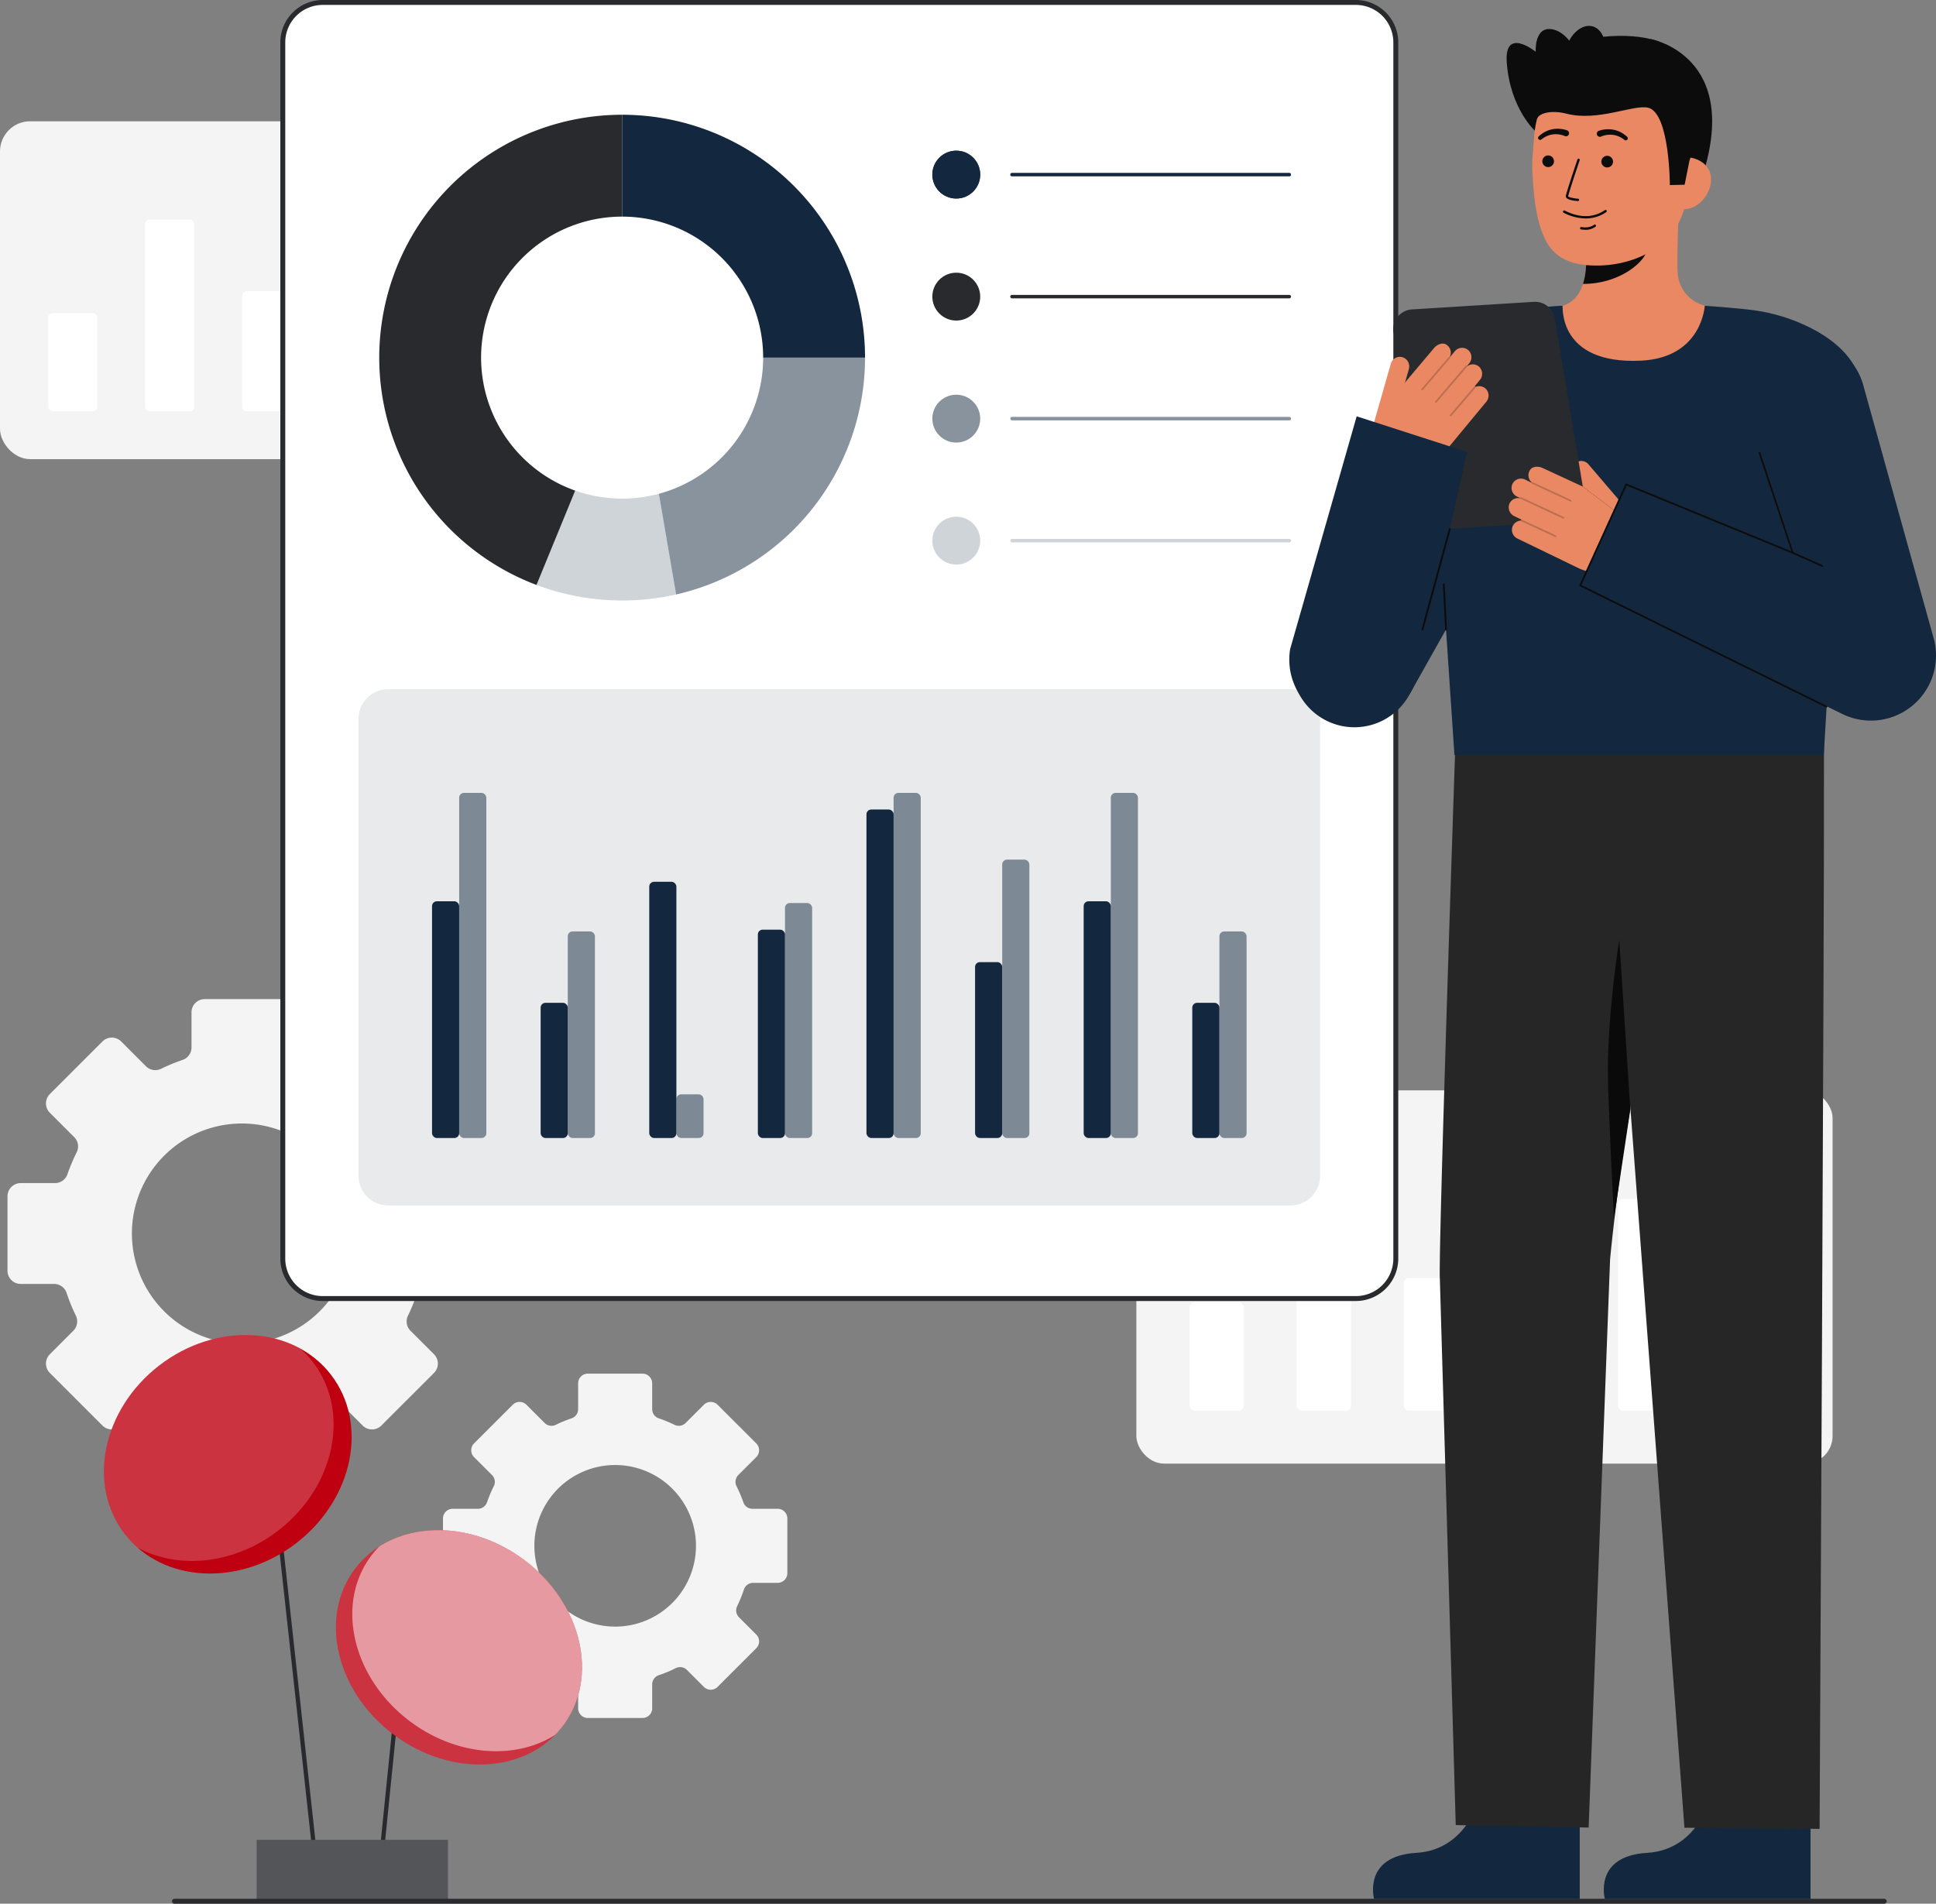 <svg xmlns="http://www.w3.org/2000/svg" viewBox="0 0 788.266 775.221">
  <rect x="0" y="0" width="788.266" height="775.221" fill="#808080" stroke="none"/>
  <g id="Layer_8" data-name="Layer 8">
    <path d="M316.628,614.4H306.375a3.928,3.928,0,0,1-3.713-2.628,55.927,55.927,0,0,0-2.78-6.589,3.927,3.927,0,0,1,.747-4.536l7.288-7.287a3.954,3.954,0,0,0,0-5.587L292.173,572.04a3.952,3.952,0,0,0-5.587,0l-7.418,7.419a3.929,3.929,0,0,1-4.5.76,55.292,55.292,0,0,0-6.458-2.662,3.929,3.929,0,0,1-2.662-3.726v-10.51a3.947,3.947,0,0,0-3.948-3.948H239.342a3.947,3.947,0,0,0-3.948,3.948v10.51a3.928,3.928,0,0,1-2.661,3.726,55.15,55.15,0,0,0-6.458,2.662,3.928,3.928,0,0,1-4.5-.76l-7.419-7.419a3.952,3.952,0,0,0-5.587,0l-15.743,15.736a3.952,3.952,0,0,0,0,5.587l7.287,7.287a3.925,3.925,0,0,1,.747,4.536,54.9,54.9,0,0,0-2.773,6.589,3.943,3.943,0,0,1-3.719,2.628H184.313a3.947,3.947,0,0,0-3.948,3.948v22.263a3.947,3.947,0,0,0,3.948,3.948H194.3a3.939,3.939,0,0,1,3.747,2.71,55.815,55.815,0,0,0,2.759,6.769,3.954,3.954,0,0,1-.747,4.529l-7.031,7.032a3.942,3.942,0,0,0,0,5.579l15.743,15.744a3.952,3.952,0,0,0,5.587,0l6.893-6.894a3.951,3.951,0,0,1,4.563-.732,54.915,54.915,0,0,0,6.894,2.876,3.956,3.956,0,0,1,2.689,3.74v9.722a3.949,3.949,0,0,0,3.948,3.954H261.6a3.948,3.948,0,0,0,3.948-3.954v-9.722a3.956,3.956,0,0,1,2.689-3.74,54.915,54.915,0,0,0,6.894-2.876,3.951,3.951,0,0,1,4.563.732l6.893,6.894a3.952,3.952,0,0,0,5.587,0l15.744-15.744a3.944,3.944,0,0,0,0-5.579l-7.032-7.032a3.955,3.955,0,0,1-.747-4.529,55.654,55.654,0,0,0,2.759-6.769,3.94,3.94,0,0,1,3.747-2.71h9.984a3.947,3.947,0,0,0,3.948-3.948V618.351A3.947,3.947,0,0,0,316.628,614.4ZM250.474,662.38a32.9,32.9,0,1,1,32.9-32.9A32.9,32.9,0,0,1,250.474,662.38Z" fill="#f4f4f4"></path>
    <path d="M188.568,481.774H174.609a5.349,5.349,0,0,1-5.055-3.577,76.2,76.2,0,0,0-3.784-8.971,5.343,5.343,0,0,1,1.016-6.175l9.922-9.921a5.381,5.381,0,0,0,0-7.606L155.274,424.1a5.381,5.381,0,0,0-7.606,0l-10.1,10.1a5.347,5.347,0,0,1-6.128,1.035,75.1,75.1,0,0,0-8.791-3.624,5.349,5.349,0,0,1-3.624-5.073V412.23a5.374,5.374,0,0,0-5.375-5.375h-30.3a5.374,5.374,0,0,0-5.375,5.375v14.308a5.349,5.349,0,0,1-3.624,5.073,75.187,75.187,0,0,0-8.792,3.624A5.347,5.347,0,0,1,59.43,434.2l-10.1-10.1a5.381,5.381,0,0,0-7.606,0L20.291,445.524a5.381,5.381,0,0,0,0,7.606l9.921,9.921a5.343,5.343,0,0,1,1.017,6.175,74.664,74.664,0,0,0-3.775,8.971,5.369,5.369,0,0,1-5.064,3.577H8.431a5.372,5.372,0,0,0-5.375,5.374v30.31a5.372,5.372,0,0,0,5.375,5.375H22.023a5.366,5.366,0,0,1,5.1,3.69,75.714,75.714,0,0,0,3.756,9.216,5.384,5.384,0,0,1-1.017,6.165l-9.573,9.573a5.37,5.37,0,0,0,0,7.6l21.433,21.433a5.381,5.381,0,0,0,7.606,0l9.385-9.385a5.38,5.38,0,0,1,6.213-1,74.666,74.666,0,0,0,9.385,3.915,5.389,5.389,0,0,1,3.661,5.093v13.235a5.376,5.376,0,0,0,5.375,5.384h30.3a5.376,5.376,0,0,0,5.375-5.384V579.133a5.387,5.387,0,0,1,3.661-5.093,74.728,74.728,0,0,0,9.385-3.915,5.38,5.38,0,0,1,6.213,1l9.384,9.385a5.381,5.381,0,0,0,7.606,0l21.434-21.433a5.37,5.37,0,0,0,0-7.6l-9.573-9.573a5.384,5.384,0,0,1-1.017-6.165,75.874,75.874,0,0,0,3.756-9.216,5.366,5.366,0,0,1,5.1-3.69h13.592a5.372,5.372,0,0,0,5.375-5.375v-30.31A5.372,5.372,0,0,0,188.568,481.774ZM98.5,547.091A44.792,44.792,0,1,1,143.291,502.3,44.793,44.793,0,0,1,98.5,547.091Z" fill="#f4f4f4"></path>
    <g>
      <rect x="118.033" y="572.458" width="1.737" height="195.977" transform="translate(-72.228 16.913) rotate(-6.245)" fill="#292a2e"></rect>
      <rect x="107.796" y="709.088" width="104.283" height="1.737" transform="translate(-562.504 797.686) rotate(-84.228)" fill="#292a2e"></rect>
      <rect x="104.533" y="749.207" width="77.82" height="25.255" fill="#292a2e"></rect>
      <rect x="104.533" y="749.207" width="77.82" height="25.255" fill="#fff" opacity="0.2"></rect>
      <ellipse cx="186.877" cy="670.815" rx="44.397" ry="53.048" transform="translate(-461.51 416.827) rotate(-53.042)" fill="#BF0010"></ellipse>
      <ellipse cx="186.877" cy="670.815" rx="44.397" ry="53.048" transform="translate(-461.51 416.827) rotate(-53.042)" fill="#fff" opacity="0.2"></ellipse>
      <path d="M229.264,702.709a35.8,35.8,0,0,1-3.233,3.746c-16.228,10.367-40.181,8.735-59.183-5.565-23.409-17.611-30.435-47.773-15.691-67.366a37.216,37.216,0,0,1,3.225-3.746c16.236-10.376,40.181-8.736,59.191,5.557C236.981,652.953,244.007,683.116,229.264,702.709Z" fill="#fff" opacity="0.5"></path>
      <ellipse cx="92.751" cy="592.204" rx="53.048" ry="45.682" transform="translate(-342.536 180.096) rotate(-37.665)" fill="#BF0010"></ellipse>
      <path d="M113.316,623.234c-17.961,13.873-40.787,15.987-57.333,6.956a40.008,40.008,0,0,1-5.223-5.573c-15.419-19.966-9.116-50.672,14.075-68.571,17.961-13.865,40.787-15.987,57.325-6.963a39.643,39.643,0,0,1,5.23,5.58C142.81,574.629,136.507,605.335,113.316,623.234Z" fill="#fff" opacity="0.2"></path>
    </g>
    <g>
      <rect x="462.683" y="444.019" width="283.474" height="151.987" rx="11.243" fill="#f4f4f4"></rect>
      <g>
        <rect id="gra19_b" x="615.18" y="530.323" width="22.083" height="44.094" rx="1.995" fill="#fff"></rect>
        <rect id="gra19_b-2" data-name="gra19_b" x="658.784" y="488.233" width="22.083" height="86.184" rx="1.995" fill="#fff"></rect>
        <rect id="gra19_b-3" data-name="gra19_b" x="702.388" y="520.439" width="22.083" height="53.978" rx="1.995" fill="#fff"></rect>
        <rect id="gra19_b-4" data-name="gra19_b" x="484.369" y="530.323" width="22.083" height="44.094" rx="1.995" fill="#fff"></rect>
        <rect id="gra19_b-5" data-name="gra19_b" x="527.973" y="488.233" width="22.083" height="86.184" rx="1.995" fill="#fff"></rect>
        <rect id="gra19_b-6" data-name="gra19_b" x="571.577" y="520.439" width="22.083" height="53.978" rx="1.995" fill="#fff"></rect>
      </g>
    </g>
    <g>
      <path d="M625.276,53.55S614.927,44.592,613.5,25.471c-1.109-14.8,11.781-4.4,11.781-4.4s-.694-10.668,6.936-9.1,11.2,12.962,11.2,12.962" fill="#0c0c0c"></path>
      <path d="M671.949,15.877s37.949,6.659,20.66,57.529H682.315" fill="#0c0c0c"></path>
      <g>
        <path d="M697.023,729.808s-4.515,23.4-26.428,24.709-17.162,18.761-17.162,18.761h83.739V731.441Z" fill="#13283E"></path>
        <path d="M742.852,302.878s-.263-7.035-.208,8.924c.208,59.529-1.776,432.943-1.776,432.943l-55.025-.462L652.51,300.459Z" fill="#262626"></path>
        <path d="M603.061,729.808s-4.515,23.4-26.428,24.709-17.161,18.761-17.161,18.761h83.739V731.441Z" fill="#13283E"></path>
        <path d="M592.418,307.5s-6.874,203.456-6.159,213.4l6.463,222.3,54.117,1,8.726-231.344s5.72-63.815,21.139-123.073a459.357,459.357,0,0,0,14.168-92.938h0Z" fill="#262626"></path>
        <path d="M663.811,451.751,659.3,382.742s-4.635,28.689-4.635,53.417c0,12.087,2.489,59.942,2.489,59.942Z" fill="#0a0a0a"></path>
      </g>
      <g>
        <path id="sk" d="M629.209,126.292c.169-.022,2.038,30.991,38.066,28.287,24.942-1.868,33.836-28.331,34.407-28.331-2.689-.571-6.012-1.439-7.333-1.736a14.552,14.552,0,0,1-11.132-12.237c-.729-4.4.508-26.886.127-31.334l-38.286,8.546c.535,9.393,4.279,31.17-8.844,35.024C634.03,125.149,631.678,125.735,629.209,126.292Z" fill="#E98862"></path>
        <path id="sh" d="M644.521,115.612a27.691,27.691,0,0,0,1.152-5.943,63.33,63.33,0,0,0-.25-13.82,41.979,41.979,0,0,0,21.16-9.271c.711,2.626,4.621,14.1,3.538,16.593C668.075,107.888,658.459,115.612,644.521,115.612Z" fill="#0c0c0c" opacity="1"></path>
        <path d="M651.317,108.119c15.161-.342,33.837-8.656,35.468-29.095l1.472-18.443c1.631-20.44-7.783-37.866-27.028-39.4h0c-19.245-1.536-34.952,13.886-36.583,34.326l-.652,8.165a61.977,61.977,0,0,0,.05,8.428c.5,7.418,1.278,18.7,5.761,26.593C634.038,106.145,641.631,108.337,651.317,108.119Z" fill="#E98862"></path>
        <path d="M645.577,88.951a19.911,19.911,0,0,1-8.933-2.335.487.487,0,0,1,.442-.868c5.942,3.018,11.522,3.008,16.136-.028a2.988,2.988,0,0,1,.289-.178.487.487,0,0,1,.427.876c-.037.02-.1.061-.18.116A14.608,14.608,0,0,1,645.577,88.951Z" fill="#0c0c0c" opacity="1"></path>
        <path d="M645.414,93.569a9.89,9.89,0,0,1-1.683-.153.487.487,0,0,1,.168-.96c3.342.584,5.052-.851,5.124-.913a.487.487,0,0,1,.642.733A6.6,6.6,0,0,1,645.414,93.569Z" fill="#0c0c0c" opacity="1"></path>
        <circle cx="630.355" cy="65.664" r="2.378" fill="#0c0c0c"></circle>
        <circle cx="654.392" cy="65.814" r="2.378" fill="#0c0c0c"></circle>
        <path d="M685.093,85.155c5.848.467,11.089-5.411,11.555-11.26s-4.017-9.452-9.865-9.919l-3.327,3.679-3.392,17.1Z" fill="#E98862"></path>
      </g>
      <path d="M584.446,194.569c1.135,13.332,6.655,96.51,7.746,112.932H742.564c.85-14.811,4.664-79.576,7.885-108.539,3.075-27.638,9.108-41.475,4.686-49.646-7.226-13.354-26.972-21.071-40.436-22.894-8.221-1.112-20.587-1.91-20.587-1.91s-1.047,21.18-26.013,22.359c-33.985,1.6-31.716-22.359-31.884-22.359-5.506,0-36.958,3.485-44.653,8.046C570.594,144.975,582.037,166.316,584.446,194.569Z" fill="#13283E"></path>
      <g>
        <path d="M679.9,75.359s-.037-29.079-8.695-31.455c-5.766-1.582-20.5,5.76-33.461,2.376-5.672-1.481-11.221-.424-11.957,2.252-.292,1.06-2.836-14.62,6.945-25.735,7.788-8.849,31.4-9.913,41.862-6.139,28.96,10.449,13.31,48.674,13.31,48.674l-1.985,9.892Z" fill="#0c0c0c"></path>
        <g opacity="1">
          <path d="M642.5,81.883l-.038,0c-1.884-.145-5.03-.6-4.923-2.01.091-1.168,4.262-13.534,4.738-14.94a.481.481,0,0,1,.912.308c-1.852,5.477-4.628,13.912-4.69,14.706.16.348,2.085.825,4.037.976a.482.482,0,0,1-.036.962Z" fill="#0c0c0c"></path>
        </g>
        <path d="M637.037,55.364a9.345,9.345,0,0,0-4.812-.626,8.269,8.269,0,0,0-2.4.681,10.216,10.216,0,0,0-2.177,1.328l-.053.04a.832.832,0,0,1-1.048-1.292,11.976,11.976,0,0,1,2.449-1.759,10.267,10.267,0,0,1,2.873-1.051,11.27,11.27,0,0,1,3.065-.228,11.114,11.114,0,0,1,3.1.612,1.252,1.252,0,0,1-.831,2.362c-.03-.011-.06-.022-.088-.035Z" fill="#0c0c0c"></path>
        <path d="M651,53.268a11.6,11.6,0,0,1,6.165-.383,10.256,10.256,0,0,1,2.873,1.051,11.943,11.943,0,0,1,2.449,1.76.832.832,0,0,1-1.046,1.293l-.055-.042a10.175,10.175,0,0,0-2.177-1.328,8.262,8.262,0,0,0-2.4-.682,9.345,9.345,0,0,0-4.812.626l-.07.031A1.252,1.252,0,0,1,650.9,53.3C650.933,53.291,650.966,53.278,651,53.268Z" fill="#0c0c0c"></path>
      </g>
      <ellipse cx="645.294" cy="22.126" rx="11.823" ry="8.032" transform="translate(450.075 637.58) rotate(-74.365)" fill="#0c0c0c"></ellipse>
    </g>
    <g>
      <rect y="49.389" width="256.608" height="137.583" rx="12.273" fill="#f4f4f4"></rect>
      <g>
        <rect id="gra19_b-7" data-name="gra19_b" x="138.044" y="127.513" width="19.99" height="39.915" rx="1.805" fill="#fff"></rect>
        <rect id="gra19_b-8" data-name="gra19_b" x="177.516" y="89.412" width="19.99" height="78.016" rx="1.805" fill="#fff"></rect>
        <rect id="gra19_b-9" data-name="gra19_b" x="216.987" y="118.566" width="19.99" height="48.862" rx="1.805" fill="#fff"></rect>
        <rect id="gra19_b-10" data-name="gra19_b" x="19.631" y="127.513" width="19.99" height="39.915" rx="1.805" fill="#fff"></rect>
        <rect id="gra19_b-11" data-name="gra19_b" x="59.102" y="89.412" width="19.99" height="78.016" rx="1.805" fill="#fff"></rect>
        <rect id="gra19_b-12" data-name="gra19_b" x="98.573" y="118.566" width="19.99" height="48.862" rx="1.805" fill="#fff"></rect>
      </g>
    </g>
    <g>
      <rect x="115.146" y="1" width="453.17" height="527.791" rx="16.26" fill="#fff"></rect>
      <path d="M552.056,529.791H131.406a17.28,17.28,0,0,1-17.26-17.26V17.26A17.28,17.28,0,0,1,131.406,0h420.65a17.28,17.28,0,0,1,17.26,17.26V512.531A17.28,17.28,0,0,1,552.056,529.791ZM131.406,2a15.278,15.278,0,0,0-15.26,15.26V512.531a15.278,15.278,0,0,0,15.26,15.26h420.65a15.278,15.278,0,0,0,15.26-15.26V17.26A15.278,15.278,0,0,0,552.056,2Z" fill="#292a2e"></path>
    </g>
    <circle id="gra7_p" cx="389.358" cy="71.105" r="9.747" fill="#13283E"></circle>
    <circle id="gra7_p-2" data-name="gra7_p" cx="389.358" cy="71.105" r="9.747" fill="#13283E"></circle>
    <circle id="gra7_p-3" data-name="gra7_p" cx="389.358" cy="120.789" r="9.747" fill="#292a2e"></circle>
    <circle id="gra7_p-4" data-name="gra7_p" cx="389.358" cy="170.473" r="9.747" fill="#13283E" opacity="0.5"></circle>
    <circle id="gra7_p-5" data-name="gra7_p" cx="389.358" cy="220.157" r="9.747" fill="#13283E" opacity="0.2"></circle>
    <g>
      <path d="M195.883,145.631A57.447,57.447,0,0,0,234.2,199.784L218.444,238.2A98.913,98.913,0,0,1,253.305,46.729V88.21A57.422,57.422,0,0,0,195.883,145.631Z" fill="#fff" opacity="0"></path>
      <path d="M195.883,145.631A57.447,57.447,0,0,0,234.2,199.784L218.444,238.2A98.913,98.913,0,0,1,253.305,46.729V88.21A57.422,57.422,0,0,0,195.883,145.631Z" fill="#292a2e"></path>
      <path d="M352.208,145.631H310.727A57.422,57.422,0,0,0,253.305,88.21V46.729A98.909,98.909,0,0,1,352.208,145.631Z" fill="#13283E"></path>
      <path d="M352.208,145.631A98.944,98.944,0,0,1,275.3,242.079l-7.028-41a57.444,57.444,0,0,0,42.459-55.444Z" fill="#13283E" opacity="0.5"></path>
      <path d="M275.3,242.079a99.373,99.373,0,0,1-56.852-3.875l15.755-38.42a57.757,57.757,0,0,0,34.069,1.291Z" fill="#13283E" opacity="0.2"></path>
    </g>
    <path d="M524.948,71.812h-112.9a.707.707,0,0,1,0-1.414h112.9a.707.707,0,0,1,0,1.414Z" fill="#13283E"></path>
    <path d="M524.948,121.5h-112.9a.707.707,0,0,1,0-1.414h112.9a.707.707,0,0,1,0,1.414Z" fill="#292a2e"></path>
    <g opacity="0.5">
      <path d="M524.948,171.18h-112.9a.707.707,0,0,1,0-1.413h112.9a.707.707,0,1,1,0,1.413Z" fill="#13283E"></path>
    </g>
    <g opacity="0.2">
      <path d="M524.948,220.864h-112.9a.707.707,0,0,1,0-1.413h112.9a.707.707,0,1,1,0,1.413Z" fill="#13283E"></path>
    </g>
    <g>
      <g opacity="0.1">
        <path d="M525.434,490.891H158.028a12.062,12.062,0,0,1-12.048-12.049V292.7a12.062,12.062,0,0,1,12.048-12.048H525.434A12.061,12.061,0,0,1,537.482,292.7V478.842A12.062,12.062,0,0,1,525.434,490.891Z" fill="#13283E"></path>
      </g>
      <g>
        <rect id="gra5_b" x="186.961" y="322.877" width="11.051" height="140.539" rx="1.949" fill="#13283E" opacity="0.5"></rect>
        <rect id="gra5_b-2" data-name="gra5_b" x="175.909" y="367.018" width="11.051" height="96.399" rx="1.949" fill="#13283E"></rect>
      </g>
      <g>
        <rect id="gra5_b-3" data-name="gra5_b" x="275.401" y="445.634" width="11.051" height="17.783" rx="1.949" fill="#13283E" opacity="0.5"></rect>
        <rect id="gra5_b-4" data-name="gra5_b" x="264.35" y="359.081" width="11.051" height="104.335" rx="1.949" fill="#13283E"></rect>
      </g>
      <g>
        <rect id="gra5_b-5" data-name="gra5_b" x="231.181" y="379.294" width="11.051" height="84.122" rx="1.949" fill="#13283E" opacity="0.5"></rect>
        <rect id="gra5_b-6" data-name="gra5_b" x="220.129" y="408.36" width="11.051" height="55.056" rx="1.949" fill="#13283E"></rect>
      </g>
      <g>
        <rect id="gra5_b-7" data-name="gra5_b" x="408.061" y="350.058" width="11.051" height="113.359" rx="1.949" fill="#13283E" opacity="0.5"></rect>
        <rect id="gra5_b-8" data-name="gra5_b" x="397.01" y="391.793" width="11.051" height="71.624" rx="1.949" fill="#13283E"></rect>
      </g>
      <g>
        <rect id="gra5_b-9" data-name="gra5_b" x="319.621" y="367.74" width="11.051" height="95.676" rx="1.949" fill="#13283E" opacity="0.5"></rect>
        <rect id="gra5_b-10" data-name="gra5_b" x="308.57" y="378.572" width="11.051" height="84.844" rx="1.949" fill="#13283E"></rect>
      </g>
      <g>
        <rect id="gra5_b-11" data-name="gra5_b" x="363.841" y="322.877" width="11.051" height="140.539" rx="1.949" fill="#13283E" opacity="0.5"></rect>
        <rect id="gra5_b-12" data-name="gra5_b" x="352.79" y="329.647" width="11.051" height="133.769" rx="1.949" fill="#13283E"></rect>
      </g>
      <g>
        <rect id="gra5_b-13" data-name="gra5_b" x="452.281" y="322.877" width="11.051" height="140.539" rx="1.949" fill="#13283E" opacity="0.5"></rect>
        <rect id="gra5_b-14" data-name="gra5_b" x="441.23" y="367.018" width="11.051" height="96.399" rx="1.949" fill="#13283E"></rect>
      </g>
      <g>
        <rect id="gra5_b-15" data-name="gra5_b" x="496.501" y="379.294" width="11.051" height="84.122" rx="1.949" fill="#13283E" opacity="0.5"></rect>
        <rect id="gra5_b-16" data-name="gra5_b" x="485.45" y="408.36" width="11.051" height="55.056" rx="1.949" fill="#13283E"></rect>
      </g>
    </g>
    <path d="M551.438,296.152a25.507,25.507,0,0,1-22.2-38l60.781-108.11a25.5,25.5,0,1,1,44.455,24.994l-60.781,108.11A25.492,25.492,0,0,1,551.438,296.152Z" fill="#13283E"></path>
    <line x1="588.771" y1="256.319" x2="587.862" y2="237.884" fill="none" stroke="#0c0c0c" stroke-linecap="round" stroke-linejoin="round" stroke-width="0.75"></line>
    <path d="M662.468,207.463l-15.727-18.409a3.832,3.832,0,0,0-5.555-.286,3.977,3.977,0,0,0-.13,5.428l3.361,3.934L661.23,210.9Z" fill="#E98862"></path>
    <path d="M637.8,212.316l-49.659,3.094a8.075,8.075,0,0,1-8.467-6.727L567.405,135.4a8.077,8.077,0,0,1,7.463-9.394l49.659-3.094a8.076,8.076,0,0,1,8.467,6.728l12.266,73.282A8.077,8.077,0,0,1,637.8,212.316Z" fill="#292a2e"></path>
    <g>
      <path d="M644.416,198.13l-16.3-7.546c-1.8-.87-4.562-.788-5.405,1.293a3.827,3.827,0,0,0,1.05,4.648.307.307,0,0,0-.035.051.313.313,0,0,0-.01.044l-2.773-1.343a3.834,3.834,0,0,0-5.382,2.494,3.923,3.923,0,0,0,2.171,4.464l1.181.572a.336.336,0,0,0,.02.126,3.829,3.829,0,0,0-4.379,2.249,3.977,3.977,0,0,0,2.059,5.024l2.9,1.4a.357.357,0,0,0-.26.193.35.35,0,0,0-.022.206,3.822,3.822,0,0,0-3.527,2.856,3.924,3.924,0,0,0,2.171,4.465L642.6,231.3a19.294,19.294,0,0,0,21.353-3.059l9.175-8.3Z" fill="#E98862"></path>
      <g opacity="0.2">
        <path d="M639.857,204.077a.354.354,0,0,1-.466.164l-15.5-7.2a.353.353,0,1,1,.3-.641l15.5,7.195a.354.354,0,0,1,.172.47Z" fill="#0c0c0c"></path>
      </g>
      <g opacity="0.2">
        <path d="M636.872,211a.354.354,0,0,1-.466.165l-17.292-8.03a.355.355,0,0,1-.172-.47.367.367,0,0,1,.47-.172l17.292,8.03a.355.355,0,0,1,.172.47Z" fill="#0c0c0c"></path>
      </g>
      <g opacity="0.2">
        <path d="M633.683,218.513a.354.354,0,0,1-.466.165l-13.794-6.406a.353.353,0,1,1,.3-.641l13.794,6.405a.355.355,0,0,1,.171.47Z" fill="#0c0c0c"></path>
      </g>
    </g>
    <path d="M643.415,238.4l107.257,52.612a26.509,26.509,0,0,0,36.8-30.531l-28.64-102.969a26.51,26.51,0,0,0-32.163-19.263c-14.2,3.563-21.825,17.962-18.262,32.163l22.47,55.675-68.728-28.816Z" fill="#13283E"></path>
    <path d="M743.615,288.124a.358.358,0,0,1-.094-.031l-100.26-49.375a.354.354,0,0,1-.168-.464l18.732-41.129a.351.351,0,0,1,.459-.18l67.05,27.53-13.27-39.967a.353.353,0,1,1,.68-.193l13.47,40.675a.354.354,0,0,1-.478.423l-67.41-27.683-18.446,40.5,99.949,49.224a.354.354,0,0,1-.214.667Z" fill="#0c0c0c"></path>
    <path d="M741.9,230.836a.383.383,0,0,1-.084-.025l-12.084-5.4a.353.353,0,1,1,.288-.645l12.085,5.4a.353.353,0,0,1-.2.67Z" fill="#0c0c0c"></path>
    <g>
      <path d="M605.284,158.692a3.823,3.823,0,0,0-4.432-1.156.293.293,0,0,0-.429-.226l2.085-2.52a3.966,3.966,0,0,0-.128-5.317,3.829,3.829,0,0,0-5.017-.321c0-.038-.036-.066-.051-.1l.853-1.031a3.925,3.925,0,0,0,.143-4.936,3.836,3.836,0,0,0-5.955-.058l-1.97,2.38c-.011-.012-.009-.031-.022-.042s-.04-.009-.058-.02a3.828,3.828,0,0,0-.971-4.677c-1.633-1.542-4.18-.468-5.453,1.072l-12.038,14.285.346-.646,1.427-4.992a3.967,3.967,0,0,0-2.251-4.819,3.833,3.833,0,0,0-5.062,2.523l-6.653,23.28-1.615,5.653a10.834,10.834,0,0,0,7.145,13.305l1.758.557a19.294,19.294,0,0,0,20.692-6.093l17.513-21.166A3.922,3.922,0,0,0,605.284,158.692Z" fill="#E98862"></path>
      <g opacity="0.2">
        <path d="M578.806,158.892a.354.354,0,0,0,.492-.044l11.1-12.985a.354.354,0,1,0-.537-.46l-11.1,12.985a.354.354,0,0,0,.039.5Z" fill="#0c0c0c"></path>
      </g>
      <g opacity="0.2">
        <path d="M584.4,163.946a.354.354,0,0,0,.492-.044l12.39-14.491a.354.354,0,0,0-.039-.5.367.367,0,0,0-.5.039l-12.389,14.491a.354.354,0,0,0,.039.5Z" fill="#0c0c0c"></path>
      </g>
      <g opacity="0.2">
        <path d="M590.423,169.455a.354.354,0,0,0,.492-.044l9.883-11.559a.354.354,0,1,0-.537-.46l-9.884,11.56a.353.353,0,0,0,.04.5Z" fill="#0c0c0c"></path>
      </g>
    </g>
    <path d="M597.365,184.058,577.631,272.8a26.509,26.509,0,0,1-52.34-8.458l27.095-94.809" fill="#13283E"></path>
    <line x1="579.166" y1="256.319" x2="590.293" y2="215.443" fill="none" stroke="#0c0c0c" stroke-linecap="round" stroke-linejoin="round" stroke-width="0.75"></line>
    <path d="M767.177,775.221H71.048a1,1,0,0,1,0-2H767.177a1,1,0,1,1,0,2Z" fill="#292a2e"></path>
  </g>
</svg>
